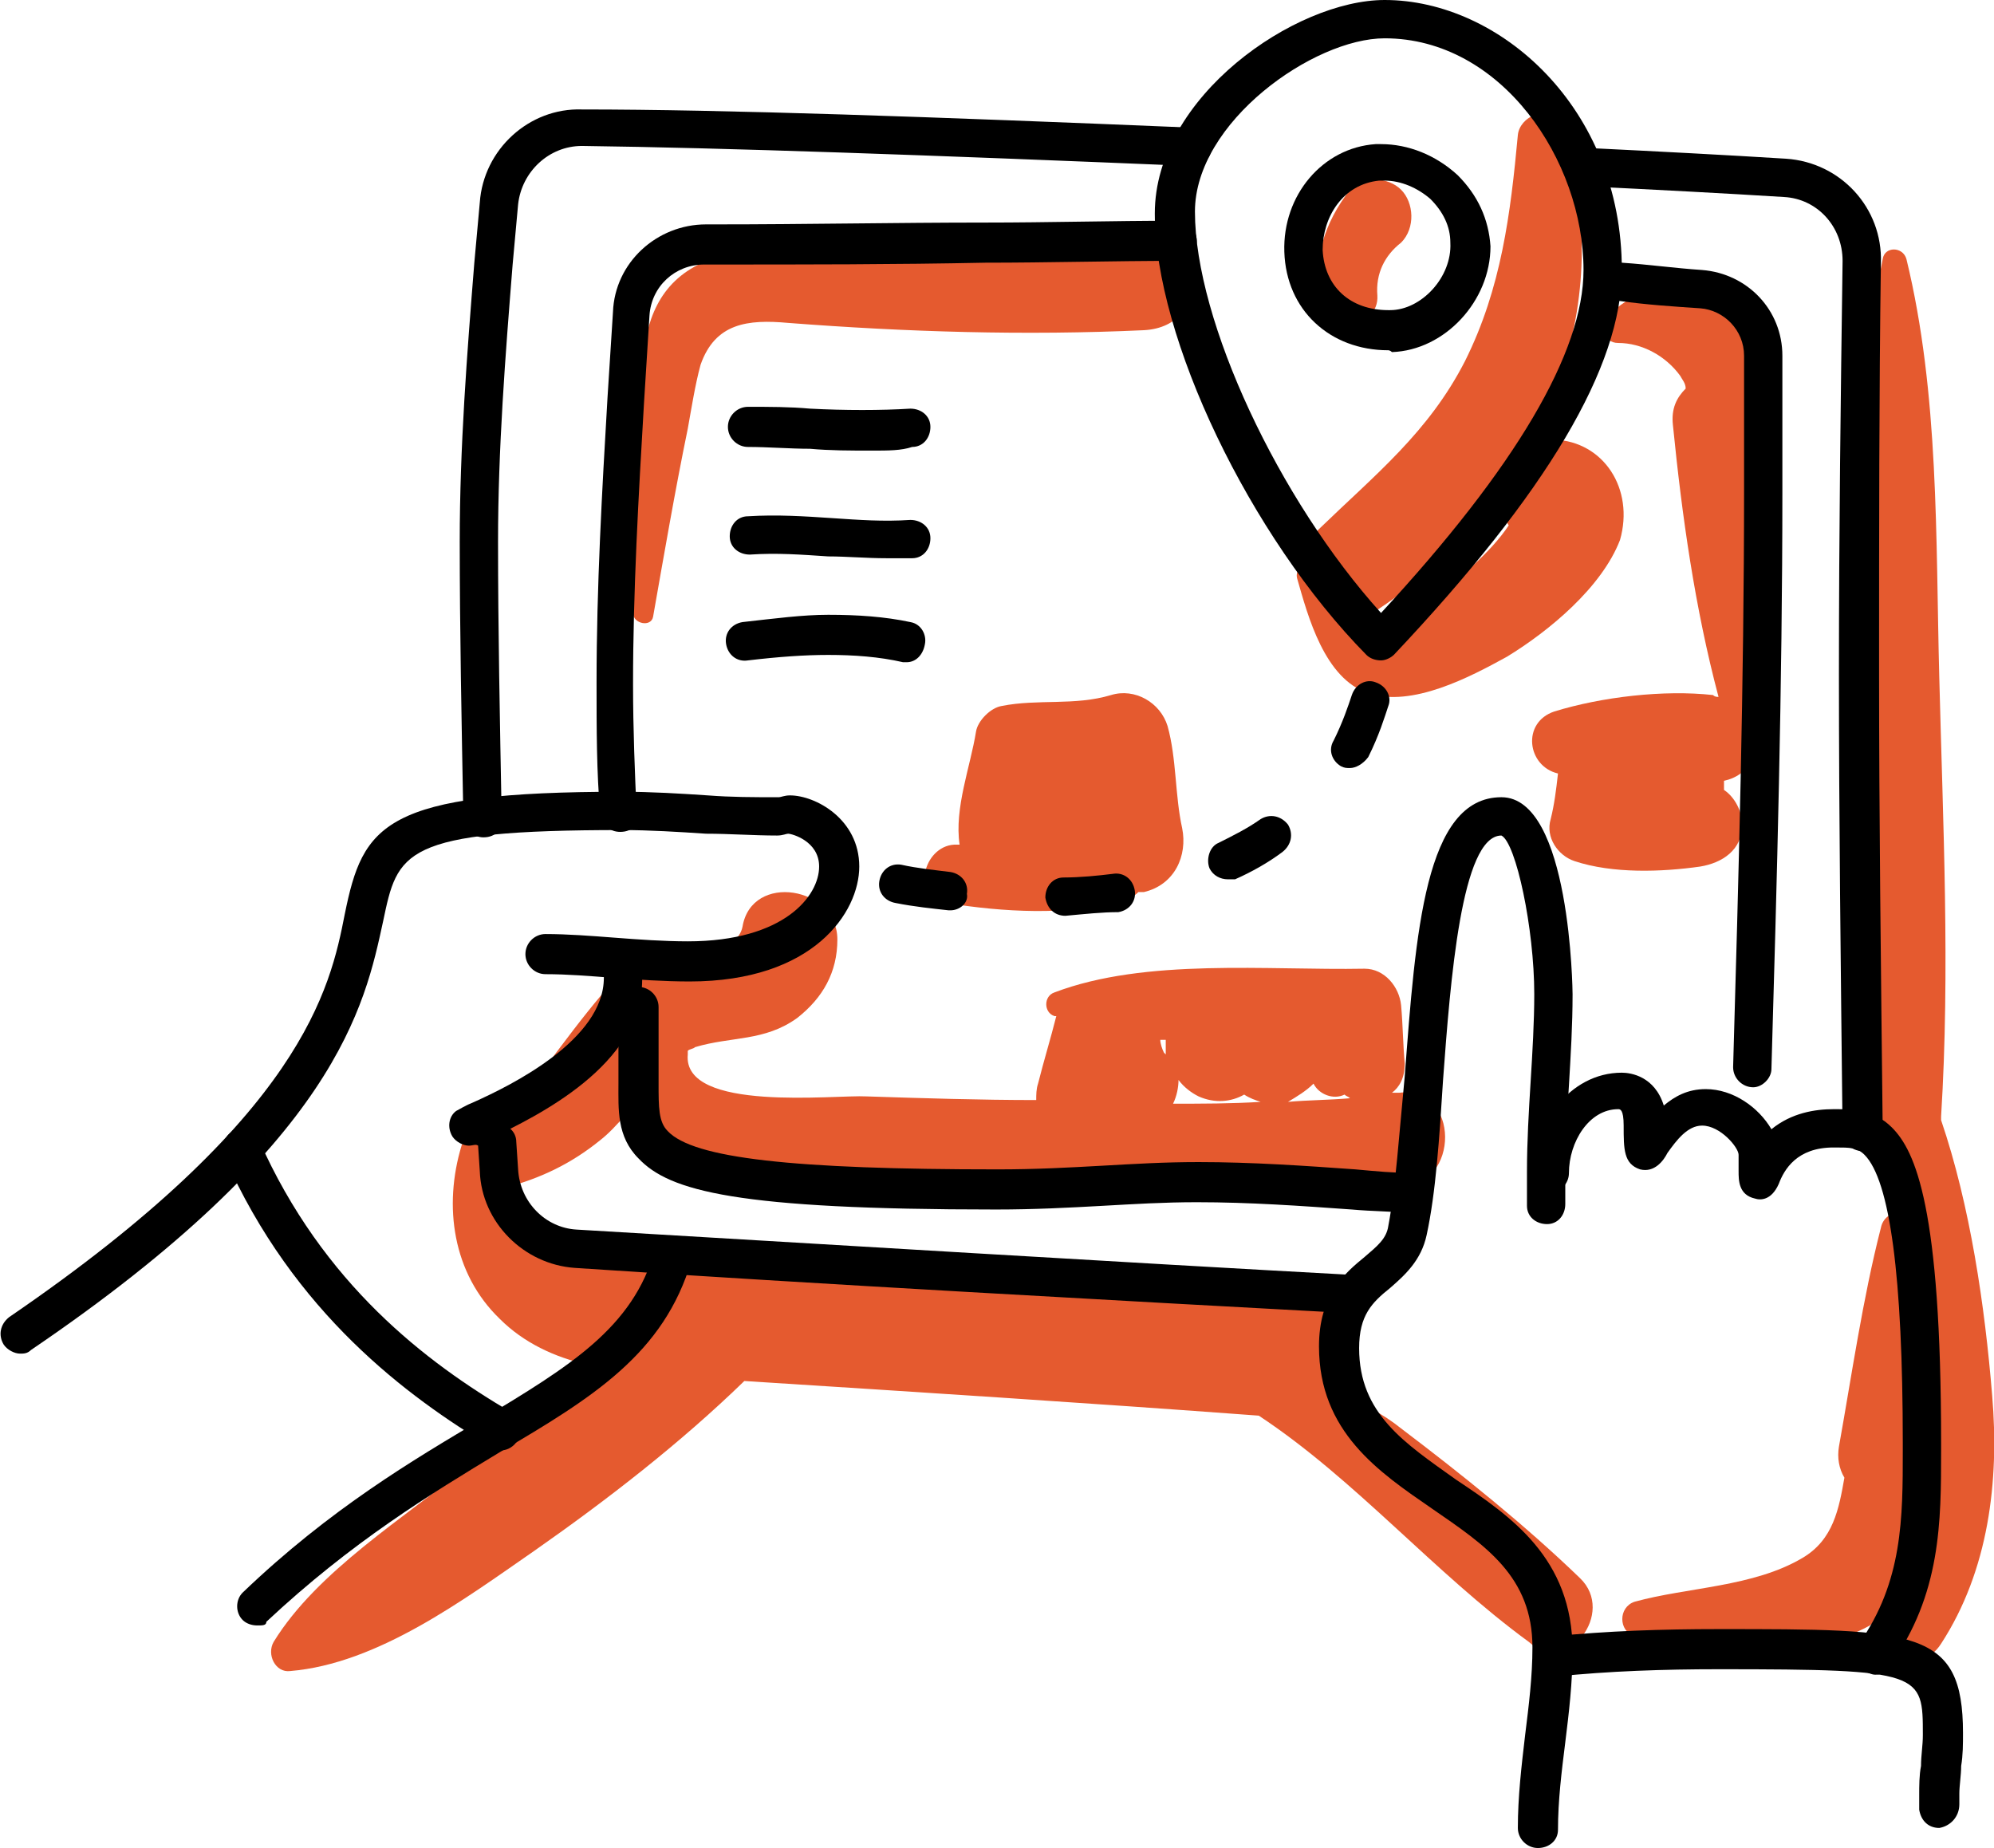 <?xml version="1.0" encoding="utf-8"?>
<!-- Generator: Adobe Illustrator 21.1.0, SVG Export Plug-In . SVG Version: 6.00 Build 0)  -->
<svg version="1.1" id="lineart" xmlns="http://www.w3.org/2000/svg" xmlns:xlink="http://www.w3.org/1999/xlink" x="0px" y="0px"
	 viewBox="0 0 109.3 101.3" style="enable-background:new 0 0 109.3 101.3;" xml:space="preserve">
<style type="text/css">
	.st0{fill:#E55A2F;}
</style>
<g>
	<g>
		<path class="st0" d="M86.6,86.5c-3-2.9-6.5-5.7-9.8-8.2c-1-0.8-2.1-1.4-3.3-1.7c1.1-2,0.2-5.3-2.9-5.4c-8.5-0.3-17-0.8-25.5-1.2
			c-1.5-0.1-2.9-0.1-4.4-0.2c-0.6-0.3-1.4-0.3-2.1-0.1c-1.5-0.1-3-0.1-4.5-0.3c-1.6-0.1-3.6-0.4-4.9-1.6c-0.7-0.7-1.2-1.7-1.5-2.7
			c1.9-0.5,3.6-1.3,5.2-2.6c0.9-0.7,1.8-1.9,2.7-3c-0.2,1.2,0.2,2.4,1.1,3.3c2.3,2.4,7.2,2,10.2,2.2c9.9,0.5,19.8,0.3,29.8,0.1
			c3.4-0.1,3.3-5.6,0-5.2c-0.1,0-0.2,0-0.4,0c0.4-0.3,0.7-0.8,0.7-1.6c-0.1-1.1-0.1-2.1-0.2-3.2c-0.1-1-0.9-2-2-2
			c-5.3,0.1-12-0.6-17,1.3c-0.6,0.2-0.6,1.1,0,1.3c0,0,0.1,0,0.1,0c-0.3,1.2-0.7,2.5-1,3.7c-0.1,0.3-0.1,0.6-0.1,0.9
			c-3.1,0-6.2-0.1-9.3-0.2c-1.7-0.1-10.1,0.9-9.8-2.3c0-0.1,0-0.2,0-0.2c0.1-0.1,0.3-0.1,0.4-0.2c2-0.6,3.8-0.3,5.6-1.6
			c1.4-1.1,2.2-2.5,2.2-4.3c0-2.9-4.7-3.7-5.2-0.7c-0.3,1.5-2.8,1.2-4,1.4c-1.5,0.4-2.7,1.1-3.7,2.3c-2.2,2.6-4,5.4-6.2,7.9
			c-0.4-0.5-1.3-0.2-1.5,0.4c-1,3.3-0.5,7,2.1,9.5c1.3,1.3,3,2.1,4.8,2.5c-2.2,1.8-4.3,3.7-6.5,5.5c-3.5,2.9-8.3,5.8-10.7,9.7
			c-0.4,0.7,0.1,1.7,0.9,1.6c4.8-0.4,9.5-3.9,13.4-6.6c4-2.8,8-5.9,11.5-9.3c9.4,0.6,18.8,1.2,28.2,1.9c5.3,3.5,9.6,8.6,14.8,12.4
			C85.9,91.9,88.6,88.4,86.6,86.5z M72,59.4c0.3,0.6,1.1,0.9,1.7,0.6c0.1,0.1,0.2,0.1,0.3,0.2c-1.1,0.1-2.3,0.1-3.4,0.2
			C71.1,60.1,71.6,59.8,72,59.4z M64.6,59.2c0.3,0.4,0.7,0.7,1.1,0.9c0.9,0.4,1.8,0.3,2.5-0.1c0.3,0.2,0.6,0.3,0.9,0.4
			c-1.6,0.1-3.2,0.1-4.8,0.1C64.5,60.1,64.6,59.6,64.6,59.2z M63.9,57c0,0.3,0,0.5,0,0.8c0,0-0.1-0.1-0.1-0.1
			c-0.1-0.2-0.2-0.5-0.2-0.7C63.7,57,63.8,57,63.9,57z"/>
	</g>
	<g>
		<path class="st0" d="M85.2,24.1c-0.1,0-0.2,0-0.3,0c0.5-1,0.9-2.1,1.2-3.1c0.1-0.6,0-1.1-0.2-1.5c1.2-4.3,1.1-8.9-0.6-12.7
			c-0.5-1.1-2-0.4-2.1,0.6c-0.4,4.3-0.9,8.4-2.9,12.4c-2,3.9-4.9,6.2-8,9.2c-0.5,0.5-0.7,1.2-0.7,1.9c-0.3,0.1-0.6,0.4-0.5,0.8
			c0.6,2.1,1.5,5.5,3.9,6.3c2.4,0.8,5.6-0.9,7.6-2c2.3-1.4,5.2-3.8,6.2-6.4C89.6,26.8,87.9,24.2,85.2,24.1z M78.6,32.7
			c-0.5,0.4-2.3,1.9-3,1.8c-0.5,0-0.9-0.3-1.3-0.7c0.3,0.1,0.6,0.1,0.8-0.1c2.4-1.6,5.1-3.6,7.2-6c0.1,0.4,0.2,0.8,0.4,1.1
			C81.7,30.3,79.9,31.8,78.6,32.7z"/>
	</g>
	<g>
		<path class="st0" d="M76.8,10.4c-0.7-0.7-2.1-0.8-2.8,0c-1.4,1.8-2.1,3.9-1.6,6.2c0.4,1.7,3.2,1.4,3.1-0.4
			c-0.1-1.2,0.4-2.2,1.3-2.9C77.6,12.5,77.5,11.1,76.8,10.4z"/>
	</g>
	<g>
		<path class="st0" d="M109.2,76.5c-0.4-4.9-1.2-10.4-2.8-15.1c0-0.1,0-0.2,0-0.2c0.5-8,0.1-16.1-0.1-24.1c-0.2-7.6,0-15.5-1.8-22.9
			c-0.2-0.7-1.2-0.7-1.3,0c-1.5,7.4-1.2,15.3-1.2,22.9c0,8-0.2,16.1,0.5,24.1c0.1,1.1,0.8,1.7,1.6,1.8c-0.1,1.1-0.1,2.3,0,3.4
			c-0.5,0.1-0.9,0.4-1,0.9c-1,3.9-1.6,8.1-2.3,12c-0.1,0.6,0,1.2,0.3,1.7c-0.3,1.7-0.6,3.4-2.3,4.4c-2.7,1.6-6.3,1.6-9.2,2.4
			c-0.9,0.3-0.9,1.6,0,1.9c3.6,1.1,9.5,1.3,12.9-0.6c0.1-0.1,0.3-0.2,0.4-0.3c-0.4,1.9,2.3,3.2,3.5,1.3
			C109,86.1,109.6,81.2,109.2,76.5z"/>
	</g>
	<g>
		<path class="st0" d="M62.1,12.9c-4.6,0.6-9.2,1.3-13.9,1.2c-3.1,0-6.8-1.1-9.7,0.3c-2.4,1.1-3.1,3.2-3.3,5.6
			c-0.5,4.5-0.5,9.1-0.5,13.6c0,0.6,1,0.8,1.1,0.2c0.6-3.4,1.2-6.9,1.9-10.3c0.2-1.1,0.4-2.4,0.7-3.5c0.8-2.3,2.6-2.5,4.8-2.3
			c6.5,0.5,13,0.7,19.5,0.4C66.6,17.9,66,12.4,62.1,12.9z"/>
	</g>
	<g>
		<path class="st0" d="M64.8,45.4c-0.4-1.8-0.3-3.8-0.8-5.6c-0.4-1.3-1.8-2.1-3.1-1.7c-2,0.6-4,0.2-6,0.6c-0.6,0.1-1.3,0.8-1.4,1.4
			c-0.3,1.9-1.2,4.2-0.9,6.2c-0.1,0-0.2,0-0.3,0c-1.7,0.1-2.4,2.9-0.4,3.2c3.1,0.5,6.6,0.7,9.6-0.1c0.4-0.1,0.7-0.3,0.9-0.5
			c0.1,0,0.2,0,0.3,0C64.4,48.5,65.1,46.9,64.8,45.4z"/>
	</g>
	<g>
		<path class="st0" d="M97.4,23.2c0-0.3,0-0.5-0.1-0.7c0.3-1.9-0.4-3.9-1.9-5.3c-2-1.9-5.5-1.9-7.3,0.2c-0.4,0.5-0.2,1.4,0.6,1.4
			c1.3,0,2.6,0.7,3.4,1.8c0.1,0.2,0.3,0.4,0.3,0.7c-0.5,0.5-0.8,1.1-0.7,2c0.5,5,1.2,10,2.5,14.9c-0.1,0-0.2,0-0.3-0.1
			c-2.7-0.3-6.1,0.1-8.7,0.9c-1.8,0.6-1.5,3,0.2,3.4c-0.1,0.9-0.2,1.7-0.4,2.5c-0.3,1,0.4,2,1.3,2.3c2.1,0.7,4.8,0.6,6.9,0.3
			c1.2-0.2,2.3-0.9,2.3-2.3c0-0.7-0.4-1.5-1-1.9c0-0.1,0-0.3,0-0.5c1.4-0.3,1.9-1.5,1.7-2.7c0.1-0.1,0.1-0.2,0.2-0.3
			C97.2,34.3,97.5,28.8,97.4,23.2z"/>
	</g>
	<g>
		<g>
			<g>
				<path d="M74.3,72C74.2,72,74.2,72,74.3,72c-12.9-0.7-29.3-1.6-42.8-2.5c-2.8-0.2-5.1-2.5-5.2-5.3l-0.1-1.5c0-0.6,0.4-1.1,1-1.1
					c0.6,0,1.1,0.4,1.1,1l0.1,1.5c0.1,1.8,1.5,3.2,3.2,3.3c13.6,0.8,29.9,1.8,42.8,2.5c0.6,0,1,0.5,1,1.1C75.3,71.6,74.8,72,74.3,72
					z"/>
			</g>
		</g>
		<g>
			<g>
				<path d="M102.1,63.1c-0.6,0-1.1-0.5-1.1-1c-0.1-9.1-0.2-17.3-0.2-25.1c0-8,0.1-15.4,0.2-22.7c0-1.9-1.4-3.4-3.2-3.5
					c-3.2-0.2-7-0.4-11.1-0.6c-0.6,0-1-0.5-1-1.1c0-0.6,0.5-1,1.1-1c4.1,0.2,7.9,0.4,11.1,0.6c3,0.2,5.3,2.7,5.2,5.7
					C103,21.6,103,29,103,36.9c0,7.8,0.1,16,0.2,25.1C103.2,62.6,102.7,63.1,102.1,63.1z"/>
			</g>
		</g>
		<g>
			<g>
				<path d="M26.5,45.9c-0.6,0-1-0.5-1.1-1c-0.1-5.4-0.2-10.4-0.2-15.2c0-5.2,0.4-10.3,0.8-15.3c0.1-1.1,0.2-2.2,0.3-3.3
					C26.5,8.2,29,5.9,31.9,6C39.7,6,51,6.4,65.4,7c0.6,0,1,0.5,1,1.1c0,0.6-0.5,1-1.1,1c-14.4-0.6-25.6-1-33.4-1.1
					c-1.8,0-3.3,1.4-3.5,3.2c-0.1,1.1-0.2,2.2-0.3,3.3c-0.4,5-0.8,10.1-0.8,15.2c0,4.8,0.1,9.7,0.2,15.1
					C27.6,45.4,27.2,45.9,26.5,45.9z"/>
			</g>
		</g>
		<g>
			<g>
				<path d="M1.1,74.2c-0.3,0-0.7-0.2-0.9-0.5c-0.3-0.5-0.2-1.1,0.3-1.5c16.1-11,17.6-18,18.4-22.1c1-4.9,2.1-6.7,15.2-6.7
					c1.6,0,3.2,0.1,4.7,0.2c1.3,0.1,2.5,0.1,3.8,0.1c0,0,0,0,0.1,0c0.1,0,0.3-0.1,0.6-0.1c1.4,0,3.8,1.3,3.8,3.9
					c0,2.5-2.5,6.3-9.3,6.3c-1.4,0-2.8-0.1-4.2-0.2c-1.3-0.1-2.5-0.2-3.7-0.2c-0.6,0-1.1-0.5-1.1-1.1c0-0.6,0.5-1.1,1.1-1.1
					c1.2,0,2.5,0.1,3.8,0.2c1.3,0.1,2.7,0.2,4,0.2c5.3,0,7.2-2.5,7.2-4.1c0-1.4-1.5-1.8-1.7-1.8c0,0,0,0,0,0c-0.1,0-0.3,0.1-0.6,0.1
					c-1.3,0-2.6-0.1-3.9-0.1c-1.5-0.1-3.1-0.2-4.6-0.2c-12.1,0-12.3,1.2-13.1,5C20,55.1,18.5,62.6,1.7,74
					C1.5,74.2,1.3,74.2,1.1,74.2z"/>
			</g>
		</g>
		<g>
			<g>
				<path d="M77.4,66.5C77.4,66.5,77.3,66.5,77.4,66.5c-1.1-0.1-2.2-0.1-3.3-0.2c-2.8-0.2-5.6-0.4-8.5-0.4c-1.8,0-3.4,0.1-5.2,0.2
					c-1.8,0.1-3.7,0.2-5.8,0.2c-14.2,0-17.9-1-19.6-2.8c-1.2-1.2-1.1-2.7-1.1-4.1c0-0.3,0-0.5,0-0.8c0-0.6,0-1.1,0-1.7
					c0-0.6,0-1.1,0-1.7c0-0.6,0.5-1.1,1.1-1.1c0.6,0,1.1,0.5,1.1,1.1c0,0.6,0,1.2,0,1.7c0,0.5,0,1.1,0,1.6c0,0.3,0,0.6,0,0.9
					c0,1.3,0,2.1,0.5,2.6c1.4,1.5,6.9,2.1,18.1,2.1c2.1,0,3.9-0.1,5.7-0.2c1.8-0.1,3.4-0.2,5.3-0.2c2.9,0,5.8,0.2,8.6,0.4
					c1.1,0.1,2.1,0.2,3.2,0.2c0.6,0,1,0.5,1,1.1C78.4,66.1,77.9,66.5,77.4,66.5z"/>
			</g>
		</g>
		<g>
			<g>
				<path d="M14.1,89.1c-0.3,0-0.6-0.1-0.8-0.3c-0.4-0.4-0.4-1.1,0-1.5c4.8-4.6,9.4-7.3,13.1-9.5c4.8-2.9,8.3-5,9.5-9.3
					c0.2-0.6,0.7-0.9,1.3-0.7c0.6,0.2,0.9,0.7,0.7,1.3c-1.5,5.1-5.4,7.5-10.5,10.5c-3.8,2.3-8.1,4.9-12.8,9.3
					C14.6,89.1,14.4,89.1,14.1,89.1z"/>
			</g>
		</g>
		<g>
			<g>
				<path d="M27.5,79.5c-0.2,0-0.4,0-0.6-0.2c-4.5-2.7-10.8-7.3-14.6-15.9c-0.2-0.5,0-1.2,0.5-1.4c0.5-0.2,1.2,0,1.4,0.5
					c3.5,7.9,9.2,12.2,13.8,14.9c0.5,0.3,0.7,1,0.4,1.5C28.2,79.3,27.8,79.5,27.5,79.5z"/>
			</g>
		</g>
		<g>
			<g>
				<path d="M25.7,62.8c-0.3,0-0.7-0.2-0.9-0.5c-0.3-0.5-0.2-1.1,0.2-1.4c0.2-0.1,0.5-0.3,1-0.5c2-0.9,7.1-3.4,7.1-6.8
					c0,0,0-0.1,0-0.1c-0.1-0.6,0.3-1.1,0.8-1.2c0.6-0.1,1.1,0.3,1.2,0.8c0,0.2,0.1,0.4,0.1,0.6c0,4.7-5.8,7.5-8.3,8.7
					c-0.3,0.1-0.6,0.3-0.7,0.4C26.1,62.7,25.9,62.8,25.7,62.8z"/>
			</g>
		</g>
		<g>
			<g>
				<path d="M75.7,36.2c-0.3,0-0.6-0.1-0.8-0.3c-6.4-6.5-11.6-17.4-11.6-24.2C63.3,5.3,71,0,75.9,0c6.3,0,13,5.9,13,14.8
					c0,5.3-4.1,12.2-12.5,21.1C76.3,36,76,36.2,75.7,36.2z M75.9,2.1c-3.9,0-10.4,4.6-10.4,9.5c0,6,4.6,15.8,10.2,22
					c7.4-8,11.1-14.3,11.1-18.8C86.8,8.8,82.3,2.1,75.9,2.1z"/>
			</g>
		</g>
		<g>
			<g>
				<path d="M76.1,19.2c-3.2,0-5.6-2.2-5.7-5.4c-0.1-3.1,2.1-5.7,5-5.9c0.1,0,0.2,0,0.3,0c1.5,0,3,0.6,4.2,1.7
					c1.1,1.1,1.7,2.4,1.8,3.9c0,3-2.5,5.7-5.4,5.8C76.2,19.2,76.1,19.2,76.1,19.2z M75.9,9.9C75.9,9.9,75.8,9.9,75.9,9.9
					c-0.2,0-0.2,0-0.3,0c-2,0.2-3.1,2-3.1,3.8c0.1,2,1.5,3.3,3.6,3.3c0,0,0.1,0,0.1,0c1.7,0,3.4-1.8,3.3-3.7c0-0.9-0.4-1.7-1.1-2.4
					C77.7,10.3,76.8,9.9,75.9,9.9z"/>
			</g>
		</g>
		<g>
			<g>
				<path d="M34,45.6c-0.6,0-1-0.4-1.1-1c-0.2-2.3-0.2-4.6-0.2-7.2c0-5.2,0.3-10.5,0.6-15.6c0.1-1.6,0.2-3.2,0.3-4.7
					c0.1-2.7,2.4-4.8,5.1-4.8c0,0,0.5,0,0.5,0c5,0,10-0.1,14.8-0.1c3.5,0,7-0.1,10.5-0.1c0.6,0,1.1,0.5,1.1,1.1
					c0,0.6-0.5,1.1-1.1,1.1c-3.5,0-7,0.1-10.5,0.1c-4.9,0.1-9.9,0.1-14.9,0.1l-0.5,0c-1.6,0-2.9,1.2-3,2.8c-0.1,1.6-0.2,3.2-0.3,4.8
					c-0.3,5.1-0.6,10.3-0.6,15.4c0,2.5,0.1,4.9,0.2,7.1C35.1,45.1,34.7,45.6,34,45.6C34,45.6,34,45.6,34,45.6z"/>
			</g>
		</g>
		<g>
			<g>
				<path d="M96.1,59.6c-0.6,0-1.1-0.5-1.1-1.1c0.3-10.4,0.6-21.1,0.6-31.6c0-2.6,0-5.1,0-7.4c0-1.4-1.1-2.5-2.4-2.6
					c-1.5-0.1-3-0.2-4.4-0.4l-0.9-0.1c-0.6-0.1-1-0.6-1-1.1c0.1-0.6,0.6-1,1.1-1l0.9,0.1c1.5,0.1,2.9,0.3,4.4,0.4
					c2.5,0.2,4.4,2.2,4.4,4.7c0,2.4,0,4.9,0,7.5c0,10.6-0.3,21.3-0.6,31.6C97.1,59.1,96.6,59.6,96.1,59.6z"/>
			</g>
		</g>
		<g>
			<g>
				<path d="M84.3,101.3c-0.6,0-1.1-0.5-1.1-1.1c0-1.7,0.2-3.4,0.4-5.1c0.2-1.6,0.4-3.2,0.4-4.8c0-3.9-2.6-5.6-5.5-7.6
					c-2.9-2-6.2-4.2-6.2-8.9c0-2.8,1.4-4,2.5-4.9c0.7-0.6,1.2-1,1.3-1.7c0.4-2.1,0.6-5.1,0.9-8.2c0.6-7.9,1.1-15.3,5.3-15.3
					c3.8,0,3.9,10.7,3.9,10.8c0,1.7-0.1,3.3-0.2,5c-0.1,1.6-0.2,3.2-0.2,4.8c0,0.6,0,1.2,0,1.7c0,0.6-0.4,1.1-1,1.1
					c-0.6,0-1.1-0.4-1.1-1c0-0.6,0-1.2,0-1.9c0-1.6,0.1-3.3,0.2-4.9c0.1-1.6,0.2-3.3,0.2-4.8c0-3.6-1-8.3-1.8-8.7
					c-2.2,0-2.8,8-3.2,13.4c-0.2,3.2-0.4,6.2-0.9,8.5c-0.3,1.4-1.2,2.2-2,2.9c-1,0.8-1.7,1.5-1.7,3.3c0,3.6,2.5,5.2,5.3,7.2
					c3,2,6.4,4.3,6.4,9.4c0,1.7-0.2,3.4-0.4,5c-0.2,1.6-0.4,3.2-0.4,4.8C85.4,100.9,84.9,101.3,84.3,101.3z"/>
			</g>
		</g>
		<g>
			<g>
				<path d="M102.8,91.8c-0.2,0-0.4-0.1-0.6-0.2c-0.5-0.3-0.6-1-0.3-1.5c2.4-3.4,2.4-6.9,2.4-10.6v-0.4c0-9.1-0.7-14.4-2.1-15.8
					c-0.4-0.4-0.8-0.4-1.6-0.4l-0.1,0c-2,0-2.7,1.2-3,2c-0.4,0.9-1,0.9-1.3,0.8c-0.9-0.2-0.9-1-0.9-1.5v-0.2c0-0.1,0-0.3,0-0.4
					c0-0.1,0-0.2,0-0.3c0-0.4-1-1.6-2-1.6c-0.8,0-1.4,0.8-1.9,1.5c-0.2,0.4-0.7,1.1-1.5,0.9c-0.9-0.3-0.9-1.1-0.9-2.4
					c0-0.9-0.2-0.9-0.3-0.9c-1.6,0-2.7,1.8-2.7,3.5c0,0.6-0.5,1.1-1.1,1.1S84,65,84,64.4c0-2.7,2-5.6,4.9-5.6c0.5,0,1.8,0.2,2.3,1.8
					c0.6-0.5,1.3-0.9,2.3-0.9c1.5,0,2.9,1,3.6,2.2c1.1-0.9,2.4-1.1,3.4-1.1l0.1,0c0.9,0,2.1,0,3.1,1c1.3,1.3,2.7,4.4,2.7,17.3v0.4
					c0,3.9,0,7.9-2.8,11.8C103.5,91.6,103.2,91.8,102.8,91.8z"/>
			</g>
		</g>
		<g>
			<g>
				<path d="M106.3,100.2c-0.6,0-1-0.4-1.1-1c0-0.2,0-0.5,0-0.8c0-0.5,0-1.1,0.1-1.6c0-0.6,0.1-1.1,0.1-1.7c0-3.4,0-3.6-11.2-3.6
					c-3,0-6,0.1-8.9,0.4c-0.6,0-1.1-0.4-1.2-1c-0.1-0.6,0.4-1.1,1-1.2c3-0.3,6-0.4,9.1-0.4c10.8,0,13.4,0,13.4,5.7
					c0,0.6,0,1.2-0.1,1.8c0,0.5-0.1,1.1-0.1,1.5c0,0.2,0,0.4,0,0.6C107.4,99.6,106.9,100.1,106.3,100.2
					C106.3,100.2,106.3,100.2,106.3,100.2z"/>
			</g>
		</g>
		<g>
			<g>
				<path d="M47.8,24.7c-1.2,0-2.3,0-3.4-0.1c-1.1,0-2.3-0.1-3.4-0.1c-0.6,0-1.1-0.5-1.1-1.1c0-0.6,0.5-1.1,1.1-1.1
					c1.2,0,2.3,0,3.4,0.1c1.9,0.1,3.9,0.1,5.5,0c0.6,0,1.1,0.4,1.1,1c0,0.6-0.4,1.1-1,1.1C49.4,24.7,48.7,24.7,47.8,24.7z"/>
			</g>
		</g>
		<g>
			<g>
				<path d="M48.6,30.6c-1.1,0-2.2-0.1-3.2-0.1c-1.5-0.1-2.8-0.2-4.3-0.1c-0.6,0-1.1-0.4-1.1-1c0-0.6,0.4-1.1,1-1.1
					c1.6-0.1,3.1,0,4.6,0.1c1.5,0.1,2.8,0.2,4.3,0.1c0.6,0,1.1,0.4,1.1,1c0,0.6-0.4,1.1-1,1.1C49.5,30.6,49,30.6,48.6,30.6z"/>
			</g>
		</g>
		<g>
			<g>
				<path d="M49.7,36.3c-0.1,0-0.1,0-0.2,0c-1.3-0.3-2.7-0.4-4.1-0.4c-1.3,0-2.7,0.1-4.4,0.3c-0.6,0.1-1.1-0.3-1.2-0.9
					c-0.1-0.6,0.3-1.1,0.9-1.2c1.8-0.2,3.3-0.4,4.7-0.4c1.6,0,3.1,0.1,4.5,0.4c0.6,0.1,0.9,0.7,0.8,1.2
					C50.6,35.9,50.2,36.3,49.7,36.3z"/>
			</g>
		</g>
		<g>
			<g>
				<path d="M58.4,50.2c-0.6,0-1-0.4-1.1-1c0-0.6,0.4-1.1,1-1.1c0.9,0,1.9-0.1,2.7-0.2c0.6-0.1,1.1,0.3,1.2,0.9
					c0.1,0.6-0.3,1.1-0.9,1.2C60.4,50,59.5,50.1,58.4,50.2C58.4,50.2,58.4,50.2,58.4,50.2z M52.1,49.9c0,0-0.1,0-0.1,0
					c-0.9-0.1-1.9-0.2-2.9-0.4c-0.6-0.1-1-0.6-0.9-1.2c0.1-0.6,0.6-1,1.2-0.9c0.9,0.2,1.9,0.3,2.7,0.4c0.6,0.1,1,0.6,0.9,1.2
					C53.1,49.5,52.6,49.9,52.1,49.9z M67.3,48.2c-0.4,0-0.8-0.2-1-0.6c-0.2-0.5,0-1.2,0.5-1.4c0.8-0.4,1.6-0.8,2.3-1.3
					c0.5-0.3,1.1-0.2,1.5,0.3c0.3,0.5,0.2,1.1-0.3,1.5c-0.8,0.6-1.7,1.1-2.6,1.5C67.6,48.2,67.5,48.2,67.3,48.2z M74,42.1
					c-0.2,0-0.3,0-0.5-0.1c-0.5-0.3-0.7-0.9-0.4-1.4c0.5-1,0.8-1.9,1-2.5c0.2-0.6,0.8-0.9,1.3-0.7c0.6,0.2,0.9,0.8,0.7,1.3
					c-0.2,0.6-0.5,1.6-1.1,2.8C74.7,41.9,74.3,42.1,74,42.1z"/>
			</g>
		</g>
	</g>
</g>
</svg>
